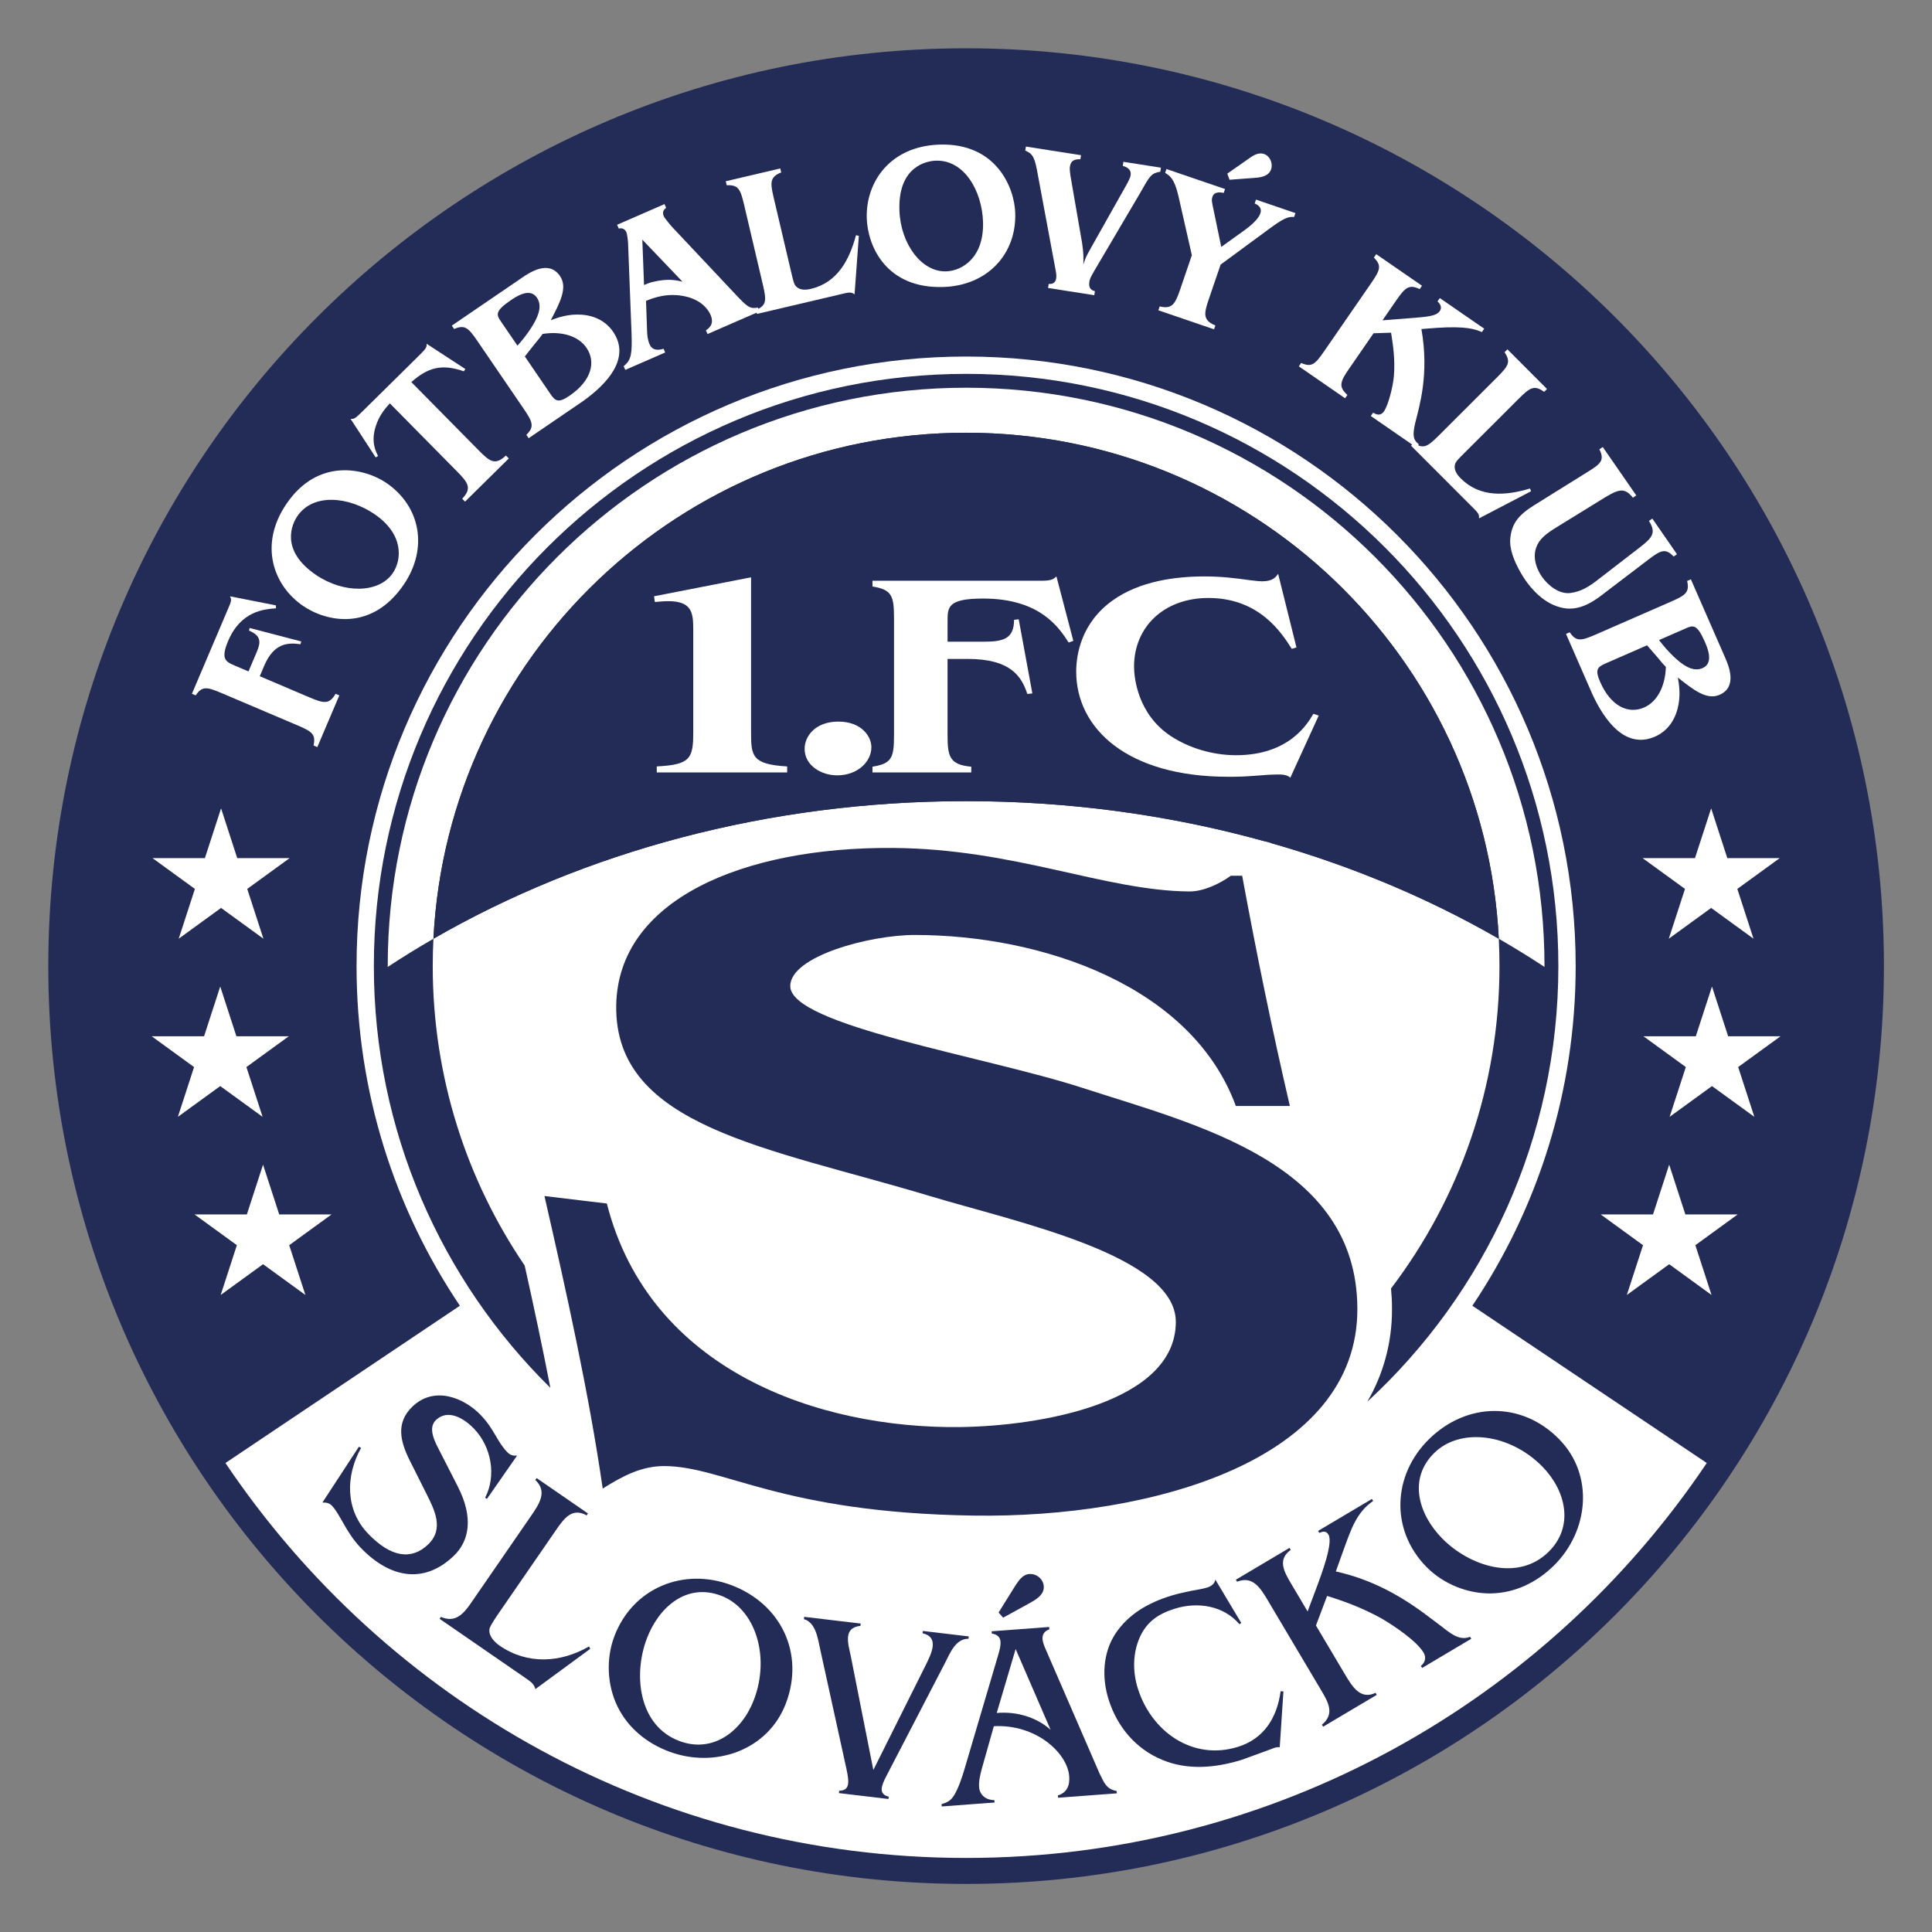<svg height="1000" viewBox="0 0 750 750" width="1000" xmlns="http://www.w3.org/2000/svg"><rect x="0" y="0" width="750" height="750" fill="#808080" stroke="none"/><g transform="matrix(1.256 0 0 1.256 18.75 18.745)"><path d="m 0 283.676 c 0 156.664 127.004 283.676 283.672 283.676 c 156.668 0 283.676 -127.012 283.676 -283.676 C 567.348 127.004 440.34 .004 283.672 .004 C 127.004 .004 0 127.004 0 283.676" fill="#232b57"/><path d="m 440.141 388.645 c 20.164 -29.996 31.934 -66.109 31.934 -104.969 c 0 -104.051 -84.348 -188.402 -188.398 -188.402 c -104.055 0 -188.402 84.352 -188.402 188.402 c 0 38.859 11.766 74.973 31.934 104.969 L 54.75 437.254 c 49.488 73.621 133.547 122.066 228.926 122.066 c 95.375 0 179.43 -48.445 228.918 -122.066" fill="#fff"/><path d="m 77.934 184.191 c -3.938 -.574 -8.227 -.336 -11.191 6.633 l -1.383 3.258 l 15.344 6.527 c 4.355 1.852 6.168 2.277 8.078 -1.094 l 1.164 .492 l -6.797 15.984 l -1.16 -.496 c .695 -3.41 -.32 -4.254 -4.969 -6.23 L 53.48 199.258 C 48.891 197.305 47.523 197.137 45.547 200 l -1.16 -.492 l 11.641 -27.375 c .691 -1.625 .465 -2.066 .141 -2.754 l 14.18 2.805 l .027 .906 c -3.547 .273 -10.82 .75 -14.773 10.047 c -2.445 5.758 -.703 6.496 2.145 7.707 l 4.125 1.754 l 2.496 -5.867 c 1.312 -3.082 1.555 -5.105 -2.34 -6.762 l .203 -.805 l 15.934 4.168" fill="#fff"/><path d="m 106.484 162.191 c 2.805 -4.125 3.441 -12.02 -5.699 -18.234 c -7.73 -5.254 -18.82 -6.688 -23.828 .676 c -1.527 2.246 -5.559 10.422 5.773 18.129 c 8.562 5.824 19.457 5.746 23.754 -.57 m 3.402 3.535 C 99.977 180.297 85.992 177.277 78.789 172.379 C 69.543 166.09 65 153.457 73.594 140.82 C 83.5 126.25 98.023 129.938 104.445 134.309 c 10.602 7.207 13.039 20.242 5.441 31.418" fill="#fff"/><path d="m 133.059 124.301 c 3.461 3.504 5.059 4.676 8.383 1.57 l .887 .902 l -13.527 13.352 l -.887 -.898 c 3.055 -3.195 1.906 -4.902 -1.512 -8.363 l -20.848 -21.125 c -1.262 1.422 -3.242 3.551 -4.379 7.16 c -1.461 4.727 -.051 7.504 .742 9.113 l -.719 .445 l -7.781 -11.93 c .492 .047 .852 .047 1.297 -.215 c .449 -.266 1.035 -.754 1.887 -1.598 L 114.898 94.66 c 1.977 -1.953 2.07 -2.309 2.031 -3.336 l 11.961 7.805 l -.453 .711 c -6.902 -2.41 -11.156 -1.145 -16.23 3.332" fill="#fff"/><path d="m 147.285 95.246 l 7.938 11.637 c 1.496 2.188 2.465 2.828 5.859 .516 c 6.781 -4.633 8.277 -10.395 5.254 -14.828 c -2.602 -3.809 -7.891 -5.172 -13.555 -4.285 c -.691 1.004 -.918 1.234 -2.75 3.48 z m -2.281 -3.336 c 1.336 -1.523 2.891 -3.273 4.73 -6.289 c 2.309 -3.793 2.68 -6.492 1.258 -8.582 c -2.172 -3.184 -6.504 -.227 -8.121 .875 c -4.902 3.348 -4.348 4.5 -3.031 6.43 z m 3.465 28.605 l -.711 -1.043 c 2.512 -2.484 2.008 -3.895 -.77 -7.965 L 132.566 90.379 C 129.789 86.312 128.691 85.375 125.434 86.762 L 124.719 85.719 L 146.371 70.938 c 2.348 -1.602 8.293 -5.656 11.785 -.547 c 2.457 3.602 -.066 8.305 -2.848 13.645 c 2.199 -.812 5.375 -1.984 9.547 -1.699 c 5.875 .426 8.66 3.727 9.691 5.238 c 5.625 8.242 -1.926 16.227 -9.277 21.477" fill="#fff"/><path d="m 184.129 73.172 c .867 -.379 1.562 -.68 2.621 -.938 c 4.672 -1.137 7.188 -.582 9.254 -.105 L 183.594 59.141 Z m 19.625 15.148 l -.508 -1.16 c .91 -.602 2.699 -1.863 1.438 -4.762 c -.602 -1.387 -2.48 -4.43 -7.562 -5.656 c -5.672 -1.32 -10.035 .375 -12.375 1.324 l .312 9.098 c .035 1.5 .184 2.953 .789 4.34 c .984 2.262 3.277 1.676 4.312 1.359 l .504 1.16 l -12.332 5.375 l -.504 -1.156 c 2.418 -1.883 2.613 -3.965 2.445 -9.887 l -1.074 -27.922 c -.035 -1.02 -.297 -3.039 -.52 -3.562 c -.102 -.227 -.684 -1.562 -2.371 -1.168 l -.508 -1.16 l 14.652 -6.383 l .504 1.156 c -.414 .32 -1.414 1.027 -.73 2.594 c .25 .578 2.297 3.062 2.785 3.539 l 19.633 20.867 c 3.297 3.453 4.074 4.285 6.699 3.832 l .508 1.156" fill="#fff"/><path d="m 249.195 76.055 c -.32 -.246 -.625 -.438 -1.098 -.52 c -.473 -.086 -1.102 -.004 -2.148 .242 L 219.023 82.105 L 218.734 80.875 c 3.234 -1.41 3.285 -2.848 2.148 -7.703 l -5.852 -24.902 c -1.141 -4.859 -1.812 -6.062 -5.352 -5.945 l -.289 -1.227 l 16.844 -3.961 l .293 1.23 c -3.5 1.406 -3.434 3.078 -2.336 7.75 l 5.418 23.055 c .707 3.012 .895 3.812 1.574 4.496 c 1.176 1.152 2.973 1.055 4.508 .691 c 8.301 -1.949 11.941 -9.094 13.945 -16.574 l .887 .184" fill="#fff"/><path d="m 277.523 68.945 c 4.988 -.164 11.742 -4.301 11.375 -15.352 c -.305 -9.34 -5.684 -19.152 -14.586 -18.859 c -2.715 .09 -11.699 1.648 -11.25 15.348 c .34 10.355 6.824 19.117 14.461 18.863 m -.852 4.832 C 259.059 74.355 253.254 61.273 252.969 52.562 c -.367 -11.172 7.168 -22.293 22.445 -22.793 c 17.613 -.578 23.191 13.332 23.445 21.098 c .422 12.816 -8.68 22.469 -22.188 22.91" fill="#fff"/><path d="m 333.133 42.375 c .527 -.938 1.254 -2.297 1.379 -3.105 c .324 -2.059 -1.562 -2.676 -2.418 -2.934 l .195 -1.25 l 11.605 1.812 l -.195 1.25 c -2.754 .461 -3.188 1.164 -6.02 6.215 l -14.352 24.352 c -1.309 2.223 -1.457 2.773 -1.555 3.398 c -.371 2.371 .973 2.773 1.711 2.953 l -.195 1.25 L 309 74.082 l .195 -1.25 c .82 .066 2.055 -.062 2.309 -1.684 c .117 -.75 .07 -1.27 -.168 -2.586 L 305.875 39.27 c -.945 -5.391 -1.457 -6.621 -3.914 -7.648 l .191 -1.246 l 17.035 2.66 l -.195 1.25 c -1.66 -.004 -2.918 .25 -3.227 2.246 c -.051 .312 -.148 .934 .176 2.965 L 319.5 60.062 c .488 3.016 .465 4.801 .414 6.777 c .625 -1.953 .652 -2.137 2.336 -5.133" fill="#fff"/><path d="m 371.59 33.715 c 1.746 -1.203 3.023 -1.434 4.16 -1.047 c 1.852 .633 2.816 2.898 2.184 4.75 c -.777 2.273 -3.598 2.512 -4.695 2.602 l -8.152 .617 l -.684 -1.902 z M 358.68 77.562 c -1.531 4.48 -1.887 6.492 2.035 8.102 l -.406 1.195 l -17.211 -5.879 l .406 -1.195 c 3.824 .906 4.777 -.707 6.328 -5.246 l 3.613 -10.582 l -4.152 -18.305 c -1.242 -5.359 -2.613 -6.23 -4.102 -7.141 l .406 -1.195 l 18.105 6.188 l -.402 1.195 c -.883 -.168 -2.895 -.52 -3.469 1.152 c -.344 1.016 -.266 1.375 .406 4.477 l 2.297 11.062 l 6.988 -5.02 c 2.289 -1.625 8.293 -6.309 3.336 -8.406 l .41 -1.195 l 12.195 4.168 l -.41 1.195 c -1.898 -.117 -3.102 .273 -8.102 3.973 l -14.617 10.754" fill="#fff"/><path d="m 422.895 123.41 l -14.137 -9.754 l .715 -1.039 c .871 .52 2.223 1.227 3.371 -.438 c 1.328 -1.922 2.75 -7.539 3.047 -10.863 c .418 -5.16 -.266 -9.621 -.871 -13.414 l -5.414 .176 l -7.531 10.914 c -2.691 3.898 -3.473 5.582 -.551 8.137 l -.719 1.039 l -14.293 -9.867 l .719 -1.035 c 3.199 1.363 4.23 .539 7.098 -3.621 l 14.527 -21.047 c 2.871 -4.16 3.273 -5.414 .863 -7.922 l .719 -1.039 l 14.137 9.754 l -.715 1.039 c -3.289 -1.574 -4.5 -.488 -7.258 3.512 l -4.234 6.133 l 7.699 -.598 c 6.402 -.488 8.91 -.676 10.023 -2.289 c .285 -.414 .848 -1.562 -.723 -2.953 l .715 -1.039 l 13.723 9.469 l -.719 1.039 c -2.156 -.875 -4.75 -1.898 -13.992 -1.293 l -4.699 .363 c 2.488 14.07 -.688 24.004 -1.902 28.992 c -1.125 4.52 -.195 5.621 1.117 6.605" fill="#fff"/><path d="m 442.195 145.297 c .043 -.402 .043 -.758 -.137 -1.203 c -.176 -.449 -.578 -.941 -1.336 -1.703 l -19.547 -19.57 l .895 -.895 c 2.902 2.012 4.152 1.297 7.684 -2.227 L 447.852 101.625 c 3.531 -3.523 4.199 -4.727 2.238 -7.68 l .895 -.891 l 12.227 12.242 l -.895 .895 c -3.035 -2.234 -4.418 -1.297 -7.816 2.094 l -16.758 16.734 c -2.191 2.184 -2.77 2.766 -2.996 3.703 c -.359 1.609 .668 3.082 1.785 4.199 c 6.023 6.035 14.016 5.367 21.434 3.141 l .309 .852" fill="#fff"/><path d="m 480.445 123.234 l 10.355 14.957 l -1.039 .719 c -2.508 -3.18 -4.32 -2.691 -8.602 -.109 l -15.082 9.293 c -3.273 2.035 -5.227 3.543 -6.211 6.223 c -1.238 3.543 .438 7.074 1.77 8.996 c 1.945 2.801 5.406 5.473 8.801 5.047 c 3.16 -.426 5.59 -1.801 8.719 -4.273 l 12.723 -9.812 c 3.957 -3.047 5.137 -4.559 2.848 -8.199 l 1.039 -.719 l 7.625 11.012 l -1.039 .719 c -2.59 -2.742 -4.062 -1.875 -7.848 .98 l -14.434 10.996 c -4.809 3.715 -8.453 4.547 -11.797 3.941 c -5.977 -1.082 -10.043 -6.18 -11.77 -8.672 c -1.043 -1.508 -5.043 -7.727 -4.656 -12.605 c .387 -4.879 2.633 -7.512 7.348 -10.469 l 16.531 -10.297 c 3.988 -2.457 5.418 -3.605 3.676 -7.008" fill="#fff"/><path d="m 497.84 182.906 c 1.246 1.59 2.676 3.449 5.297 5.816 c 3.297 2.973 5.883 3.84 8.195 2.828 c 3.535 -1.543 1.434 -6.348 .648 -8.145 c -2.379 -5.438 -3.613 -5.102 -5.75 -4.168 z m -3.707 1.621 l -12.906 5.641 c -2.43 1.062 -3.238 1.898 -1.594 5.66 c 3.289 7.523 8.676 10.066 13.598 7.91 c 4.219 -1.844 6.539 -6.789 6.723 -12.52 c -.859 -.863 -1.047 -1.129 -2.91 -3.348 z M 469.086 181 l 1.156 -.504 c 1.969 2.93 3.453 2.695 7.969 .723 l 23.438 -10.246 c 4.512 -1.977 5.637 -2.879 4.879 -6.34 l 1.156 -.508 l 10.504 24.016 c 1.137 2.605 4.02 9.203 -1.652 11.684 c -3.992 1.746 -8.148 -1.609 -12.875 -5.332 c .391 2.312 .953 5.652 -.105 9.695 c -1.508 5.695 -5.266 7.82 -6.945 8.551 c -9.141 4 -15.586 -4.902 -19.379 -13.102" fill="#fff"/><path d="m 135.574 448.344 l -.562 -.355 c 3.555 -6.848 1.926 -15.746 -3.406 -21.309 c -3.113 -3.246 -8.102 -6.246 -11.812 -2.691 c -2.781 2.664 .07 7.379 1.434 10.078 l 5.34 10.453 c 4.961 9.699 3.504 16.883 -1.25 21.438 c -9.16 8.773 -19.684 6.961 -28.793 -2.547 c -4.555 -4.754 -6.258 -10.238 -8.867 -12.965 c -.832 -.867 -1.852 -1.004 -2.934 -.969 l 11.27 -17.25 l .676 .355 c -4.781 8.586 -4.949 19.086 2.164 26.504 c 7.164 7.48 13.508 8.184 18.555 3.352 c 5.043 -4.832 1.984 -10.691 -.574 -15.797 l -5.012 -9.992 c -2.941 -5.852 -4.578 -11.738 .758 -16.848 c 6.781 -6.5 16.012 -2.668 21.066 2.605 c 4.277 4.465 4.941 8.059 8.219 11.477 c .941 .984 1.793 1.176 3.043 1.086" fill="#232b57"/><path d="m 150.512 507.16 c -.098 -.848 -.621 -1.5 -1.191 -2.086 c -.617 -.523 -1.344 -1.023 -2.004 -1.48 l -26.375 -18.184 l .41 -.594 c 4.402 1.961 6.984 -.938 9.219 -4.18 l 18.684 -27.102 c 2.508 -3.637 5.082 -7.516 1.262 -11.027 l .41 -.594 l 15.863 10.938 l -.406 .594 c -4.504 -2.52 -6.988 .938 -9.539 4.645 l -17.363 25.184 c -.82 1.191 -2.598 3.766 -3.062 5.008 c -.57 2.242 1.426 4.297 3.078 5.434 c 8.594 5.926 18.871 5.309 27.637 .234 L 167.5 494.688" fill="#232b57"/><path d="m 195 523.16 c 10.516 3.973 19.461 -3.113 23.121 -12.805 c 5.055 -13.367 .402 -28.086 -10.184 -32.09 c -10.742 -4.059 -19.305 3.605 -22.965 13.293 C 180.742 502.75 182.457 518.418 195 523.16 m -19.066 -10.641 c -3.246 -6.633 -3.578 -14.828 -.996 -21.664 c 5.676 -15.02 21.406 -21.434 36.203 -15.84 c 15.246 5.762 22.695 21.023 16.844 36.496 c -5.535 14.645 -22.07 20.238 -36.188 14.902 c -6.832 -2.586 -12.621 -7.262 -15.863 -13.895" fill="#232b57"/><path d="m 271.238 499.625 c 1.605 -3.285 4.332 -8.543 -1.02 -9.746 l .082 -.715 l 14.191 1.688 l -.086 .715 c -4.043 .004 -5.707 4.496 -7.285 7.547 l -18.047 34.801 c -1.676 3.195 -2.539 5.68 .684 6.469 l -.086 .719 l -15.309 -1.824 l .086 -.719 c 3.328 -.086 3.145 -2.613 2.203 -6.93 l -8.074 -36.781 c -.676 -3.152 -1.355 -8.328 -5.035 -9.336 l .086 -.715 l 17.461 2.078 l -.086 .719 c -5.484 .559 -3.742 5.621 -2.973 9.352 L 255 532.133" fill="#232b57"/><path d="m 298.812 475.281 c 1.086 -1.609 2.234 -3.547 4.395 -3.711 c 2.242 -.164 4.301 1.531 4.469 3.773 c .203 2.723 -2.582 4.219 -4.59 5.336 l -7.969 4.379 l -1.406 -1.586 z m .172 19.473 l -5.848 19.762 c 5.918 -.527 12.168 1.184 16.652 5.195 z m -10.441 36.934 c -.5 1.891 -.996 3.859 -.855 5.781 c .191 2.562 2.398 4.008 4.73 3.996 l .051 .719 l -16.332 1.223 l -.055 -.723 c 1.891 -.543 2.898 -1.098 3.973 -2.875 c 1.285 -2.188 2.34 -5.324 3.047 -7.711 l 10.34 -35 c .449 -1.559 .977 -3.129 .852 -4.73 c -.102 -1.441 -1.293 -2.238 -2.672 -2.375 l -.051 -.723 l 17.773 -1.332 l .055 .727 c -1.414 .504 -2.227 1.453 -2.105 3.055 c .07 .961 .566 2.211 .953 3.066 l 16.641 38.371 c 1.418 2.793 2.059 4.918 5.324 5.477 l .051 .719 l -18.176 1.363 l -.055 -.719 c 2.836 -.859 3.715 -3.098 3.504 -5.902 c -.543 -7.285 -10.391 -16.211 -23.301 -15.484" fill="#232b57"/><path d="m 380.605 525.105 c -.883 -.148 -1.777 .215 -2.598 .551 l -9.137 3.336 c -8.055 2.492 -16.629 3.301 -24.531 .031 c -8.281 -3.398 -14.047 -10.355 -16.664 -18.793 c -2.062 -6.668 -1.777 -14.156 2.086 -20.141 c 4.121 -6.234 10.363 -9.68 17.266 -11.82 c 2.227 -.688 4.363 -1.098 6.254 -1.516 c 1.914 -.34 3.594 -.605 4.895 -1.012 c 1.23 -.379 2.336 -1.145 2.52 -2.461 l 8.016 13.402 l -.543 .418 c -4.906 -5.793 -12.926 -7.004 -19.906 -4.844 c -5.062 1.57 -8.77 3.977 -10.984 9.035 c -2.109 4.855 -2.133 10.492 -.562 15.551 c 4.133 13.344 16.887 22.504 30.922 18.16 c 8.129 -2.516 12.152 -9.059 13.242 -17.211 l .863 .07" fill="#232b57"/><path d="m 376.914 479.703 c -2.254 -3.797 -4.66 -7.691 -9.488 -5.758 l -.371 -.621 l 16.57 -9.84 l .371 .621 c -4.176 3.039 -2.07 6.738 .227 10.605 l 4.996 8.426 l 3.109 -8.293 c 1.023 -2.844 4.867 -12.875 3.352 -15.434 c -.738 -1.238 -1.66 -1.062 -2.848 -.547 l -.367 -.625 l 16.641 -9.875 l .367 .621 c -5.18 3.543 -6.844 8.918 -8.895 14.43 l -2.637 7.355 c 11.086 2.477 20.23 7.504 29.152 14.348 l 3.195 2.398 c 2.551 1.941 5.719 4.918 9.141 3.445 l .367 .621 l -15.188 9.016 l -.371 -.621 c 1.324 -1.07 1.723 -2.609 .82 -4.125 c -2.172 -3.664 -9.434 -8.5 -13.117 -10.613 c -5.285 -2.93 -10.879 -5.117 -16.695 -6.895 l -3.445 9.141 l 8.938 15.051 c 2.336 3.938 4.82 7.969 9.484 5.762 l .371 .621 l -16.574 9.836 l -.367 -.621 c 4.008 -3.312 1.988 -6.879 -.223 -10.605" fill="#232b57"/><path d="m 463.688 464.727 c 8.023 -7.875 5.344 -18.973 -1.91 -26.367 c -10.012 -10.195 -25.324 -12.156 -33.402 -4.227 c -8.191 8.043 -4.836 19.027 2.422 26.422 c 8.379 8.535 23.32 13.559 32.891 4.172 m -17.66 12.832 c -7.387 .16 -14.961 -2.98 -20.082 -8.191 c -11.246 -11.461 -10.465 -28.43 .824 -39.508 c 11.633 -11.418 28.609 -11.766 40.195 .035 c 10.965 11.176 9.102 28.527 -1.672 39.102 c -5.215 5.117 -11.887 8.406 -19.266 8.562" fill="#232b57"/><path d="m 283.672 100.629 c -101.094 0 -183.051 81.949 -183.051 183.047 c 0 51.016 20.883 97.152 54.551 130.344 c -2.426 -12.559 -5.145 -25.273 -7.934 -37.797 c -17.934 -26.387 -28.418 -58.242 -28.418 -92.547 c 0 -2.84 .074 -5.656 .215 -8.461 c 46.438 -26.773 103.262 -42.527 164.641 -42.527 c 32.219 0 63.184 4.348 92.055 12.348 h 2.176 l .117 .648 c 25.254 7.195 48.879 17.188 70.289 29.531 c .141 2.805 .211 5.621 .211 8.461 c 0 37.441 -12.488 71.957 -33.52 99.633 c .191 2.012 .301 4.062 .301 6.16 v .23 c .039 10.543 -2.773 20.258 -7.625 28.605 c 36.297 -33.453 59.043 -81.383 59.043 -134.629 c -.004 -101.098 -81.957 -183.047 -183.051 -183.047" fill="#232b57"/><path d="m 283.672 118.824 c 88.207 0 160.238 69.277 164.641 156.395 c 4.82 2.781 9.527 5.688 14.121 8.707 c 0 -.086 .004 -.168 .004 -.25 c 0 -49.375 -20.004 -94.055 -52.359 -126.41 c -32.355 -32.352 -77.035 -52.355 -126.406 -52.355 c -49.371 0 -94.051 20.004 -126.406 52.355 c -32.355 32.355 -52.359 77.035 -52.359 126.41 c 0 .082 .004 .164 .004 .25 c 4.594 -3.02 9.301 -5.926 14.125 -8.707 c 4.402 -87.117 76.43 -156.395 164.637 -156.395" fill="#fff"/><path d="m 283.672 118.824 c -88.207 0 -160.234 69.277 -164.637 156.395 c 46.438 -26.777 103.262 -42.531 164.637 -42.531 c 61.375 0 118.199 15.754 164.641 42.531 c -4.402 -87.117 -76.434 -156.395 -164.641 -156.395" fill="#232b57"/><path d="m 217.211 211.477 c 0 7.199 .238 9.863 11.152 10.484 v 1.863 H 188.062 v -1.863 c 10.316 -.535 11.277 -2.398 11.277 -10.484 v -32.07 c 0 -5.152 -.602 -8.527 -7.801 -8.527 c -1.555 0 -2.758 .176 -4.074 .262 l -.242 -1.773 l 29.988 -5.863" fill="#fff"/><path d="m 243.84 224.715 c -5.039 0 -10.078 -3.109 -10.078 -8.176 c 0 -3.996 3.359 -8.438 10.438 -8.438 c 7.074 0 10.195 4.531 10.195 7.906 c 0 4.531 -4.32 8.707 -10.555 8.707" fill="#fff"/><path d="m 302.594 199.57 c -1.773 -5.418 -5.109 -10.836 -18.438 -10.836 h -6.215 v 23.453 c 0 6.66 .555 9.238 7.328 9.859 v 1.777 h -30.539 v -1.777 c 5.996 -.977 6.66 -2.75 6.66 -9.859 v -35.984 c 0 -7.016 -.664 -8.879 -6.66 -9.859 v -1.777 h 52.305 c 3.113 0 3.668 -.531 4.555 -1.332 l 5.219 19.902 l -1.441 .535 c -2.891 -4.445 -8.664 -13.598 -26.434 -13.598 c -10.992 0 -10.992 2.668 -10.992 7.02 v 6.309 h 11.215 c 5.887 0 9.332 -.801 9.332 -6.75 l 1.441 -.18 l 4.219 22.922" fill="#fff"/><path d="m 383.887 225.426 c -.441 -.359 -.777 -.535 -1.332 -.711 C 382 224.535 381.332 224.445 380 224.445 c -.887 0 -2.109 .09 -2.773 .09 c -8 .621 -9 .621 -12.551 .621 c -31.32 0 -46.977 -15.012 -46.977 -32.516 c 0 -5.238 1.555 -15.102 11.328 -22.031 c 8.328 -5.953 19.434 -7.375 28.316 -7.375 c 5.441 0 9.441 .535 13.996 1.156 c .332 0 2.555 .355 3.773 .355 c 3.332 0 4.219 -1.242 5 -2.309 l 5.664 22.742 l -1.449 .445 c -3.105 -4.887 -9.992 -15.727 -25.762 -15.727 c -13.77 0 -22.988 8.973 -22.988 21.234 c 0 3.375 1.113 14.746 11.441 21.5 c 5.441 3.551 12.656 5.863 20.102 5.863 c 16.543 0 22.207 -9.949 23.875 -12.793 l 1.664 .531" fill="#fff"/><path d="m 319.746 321.344 c -30.359 -9.859 -90.5 -19.312 -90.426 -31.527 c .059 -9.227 24.625 -15.773 38.492 -15.766 c 39.434 .004 85.629 15.766 99.23 52.859 h 16.695 c -5.527 -23.723 -10.367 -47.445 -14.742 -71.172 h -3.477 c -3.656 2.613 -8.598 4.895 -12.852 4.863 c -26.254 -.207 -53.934 -13.223 -91.812 -13.449 c -46.039 -.273 -84.812 15.945 -85.32 48.688 c -.59 37.586 47.148 43.906 96.914 58.895 c 26.965 8.121 76.113 18.352 76.047 38.949 c -.082 25.004 -42.027 32.18 -66.773 32.461 c -43.531 .5 -95.91 -17.316 -109.09 -69.094 l -19.281 -2.312 c 6.727 29.367 13.758 61.047 18.008 90.418 c 6.336 -4.02 12.152 -6.965 19.012 -6.957 c 18.301 .031 35.871 14.402 95.523 15.305 c 55.461 .836 118.883 -17.18 118.707 -63.992 c -.168 -45.074 -49.609 -56.723 -84.855 -68.168" fill="#232b57"/><path d="m 66.371 345.035 l 5 15.387 h 16.176 l -13.086 9.512 l 5 15.387 l -13.09 -9.508 l -13.09 9.508 l 5 -15.387 l -13.09 -9.512 h 16.18" fill="#fff"/><path d="m 53.398 234.914 l 5 15.391 h 16.18 l -13.09 9.512 l 5 15.387 l -13.09 -9.512 l -13.09 9.512 l 5 -15.387 l -13.09 -9.512 h 16.18" fill="#fff"/><path d="m 53.141 289.977 l 5 15.391 h 16.18 l -13.09 9.508 l 5 15.387 l -13.09 -9.508 l -13.09 9.508 l 5 -15.387 l -13.09 -9.508 h 16.18" fill="#fff"/><path d="m 500.977 345.035 l -5 15.387 h -16.18 l 13.09 9.512 l -5 15.387 l 13.09 -9.508 l 13.09 9.508 l -5.004 -15.387 l 13.09 -9.512 h -16.176" fill="#fff"/><path d="m 513.949 234.914 l -5.004 15.391 h -16.18 l 13.094 9.512 l -5.004 15.387 l 13.094 -9.512 l 13.086 9.512 l -4.996 -15.387 l 13.09 -9.512 h -16.184" fill="#fff"/><path d="m 514.203 289.977 l -5 15.391 h -16.176 l 13.09 9.508 l -5.004 15.387 l 13.09 -9.508 l 13.094 9.508 l -5 -15.387 l 13.086 -9.508 h -16.18" fill="#fff"/></g></svg>